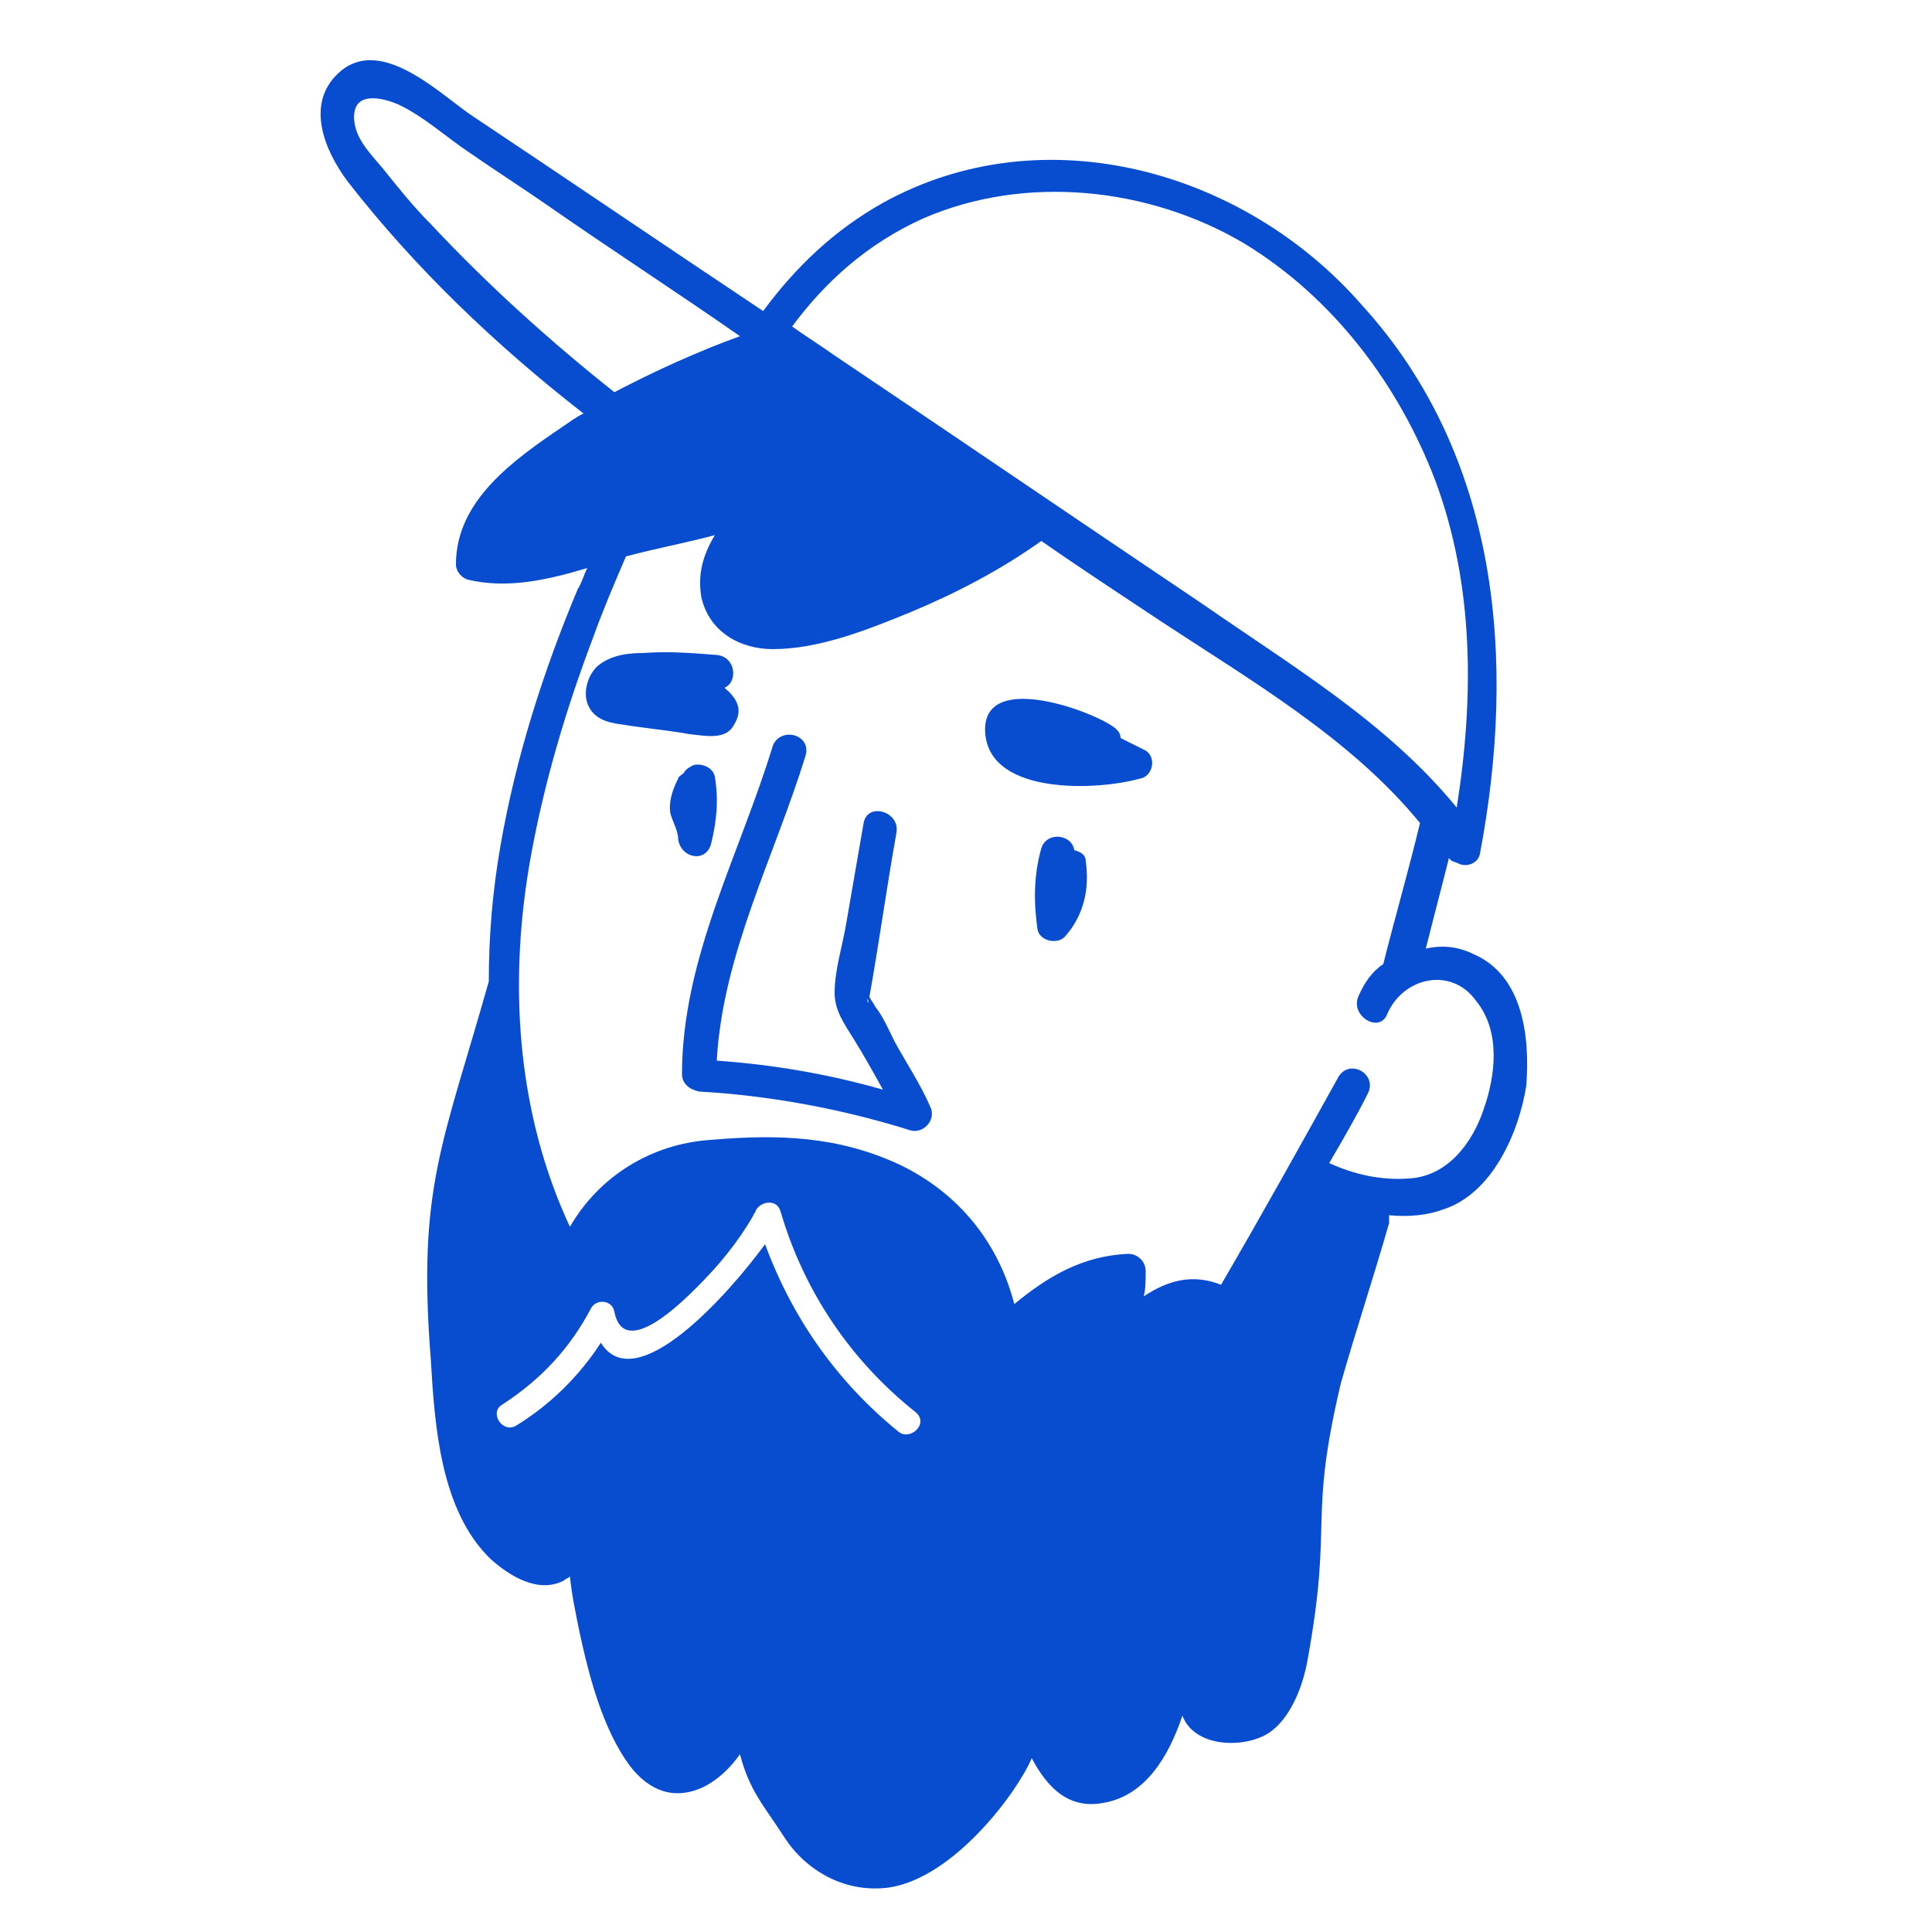  <svg xmlns="http://www.w3.org/2000/svg" viewBox="0 0 1200 1200">
  <path
    fill="#084CCF"
    d="m555.6 646.8c-3.602-7.199-7.199-15.602-12-21.602-1.199-2.398-2.398-3.602-3.602-6 6-33.602 10.801-68.398 16.801-102 2.398-13.199-18-19.199-20.398-6-3.602 20.398-7.199 42-10.801 62.398-2.398 14.398-7.199 28.801-7.199 43.199 0 10.801 6 19.199 12 28.801 6 9.602 12 20.398 18 31.199-33.602-9.602-68.398-15.602-103.2-18 3.602-66 36-127.2 55.199-189.6 3.602-13.199-15.602-18-20.398-6-20.398 67.199-56.398 132-56.398 204 0 6 4.801 9.602 10.801 10.801 43.199 2.398 88.801 10.801 130.8 24 7.199 2.398 15.602-4.801 13.199-13.199-6.008-14.398-15.605-28.797-22.805-41.996zm-16.801-26.402v0c1.199 1.203 0 4.801 0 0z"
  />
  <path
    fill="#084CCF"
    d="m667.2 528c-1.199-9.602-16.801-12-20.398-1.199-4.801 16.801-4.801 33.602-2.398 50.398 1.199 7.199 12 9.602 16.801 4.801 12-13.199 15.602-30 13.199-46.801-0.004-4.801-3.602-6-7.203-7.199z"
  />
  <path
    fill="#084CCF"
    d="m915.6 592.8c-9.602-4.801-19.199-6-30-3.602 4.801-19.199 9.602-37.199 14.398-56.398 1.199 2.398 3.602 2.398 6 3.602 4.801 2.398 12 0 13.199-6 22.801-120 12-247.2-73.199-340.8-73.199-84-198-118.8-297.6-63.602-30 16.801-54 39.602-74.398 67.199-61.199-40.801-121.2-81.602-182.4-122.4-20.398-14.398-56.398-49.199-81.602-25.199-20.398 19.199-8.398 48 6 67.199 42 54 92.398 102 146.4 144-4.801 2.398-9.602 6-13.199 8.398-30 20.398-66 45.602-66 85.199 0 4.801 3.602 8.398 7.199 9.602 25.199 6 50.398 0 74.398-7.199-2.398 4.801-3.602 9.602-6 13.199-21.602 51.602-38.398 104.4-48 159.6-4.801 27.602-7.199 55.199-7.199 84-28.801 102-44.398 128.4-36 235.2 2.398 40.801 6 93.602 37.199 123.6 12 10.801 30 21.602 45.602 13.199 1.199-1.199 2.398-1.199 3.602-2.398 1.199 12 3.602 22.801 6 34.801 6 27.602 14.398 60 31.199 82.801 12 15.602 27.602 21.602 45.602 13.199 9.602-4.801 16.801-12 22.801-20.398 6 22.801 14.398 31.199 27.602 51.602 13.199 20.398 37.199 34.801 64.801 31.199 40.801-6 80.398-60 88.801-80.398 9.602 18 22.801 32.398 45.602 27.602 25.199-4.801 39.602-28.801 48-54 7.199 19.199 36 20.398 51.602 12 13.199-7.199 22.801-26.398 26.398-48 15.602-86.398 0-84 20.398-170.4 9.602-33.602 20.398-66 30-99.602v-4.801c12 1.199 24 0 33.602-3.602 30-9.602 46.801-46.801 51.602-76.801 2.391-31.207-2.406-68.406-32.406-81.605zm-342-457.2c63.602-27.602 140.4-19.199 199.2 15.602 55.199 33.602 96 87.602 118.8 147.6 24 64.801 24 134.4 13.199 202.8-43.199-52.801-102-87.602-157.2-126-76.801-51.602-152.4-103.2-229.2-154.8-8.398-6-18-12-26.398-18 20.395-27.605 46.797-51.605 81.598-67.203zm-306 3.598c-10.801-10.801-20.398-22.801-30-34.801-6-7.199-14.398-15.602-16.801-25.199-1.199-4.801-1.199-8.398 0-12 3.602-9.602 18-6 26.398-2.398 15.602 7.199 30 20.398 44.398 30 15.602 10.801 32.398 21.602 48 32.398 39.602 27.602 80.398 54 120 81.602-26.398 9.602-52.801 21.602-78 34.801-40.797-32.402-79.199-67.203-114-104.4zm290.4 750c-38.398-31.199-66-70.801-82.801-116.4-22.801 31.199-80.398 96-102 61.199-13.199 20.398-31.199 38.398-52.801 51.602-8.398 4.801-16.801-8.398-8.398-13.199 24-15.602 42-34.801 55.199-60 3.602-6 13.199-4.801 14.398 2.398 6 30 42-6 51.602-15.602 13.199-13.199 25.199-27.602 34.801-44.398 0-1.199 1.199-1.199 1.199-2.398 2.398-6 13.199-8.398 15.602 0 14.398 49.199 43.199 92.398 84 124.8 8.398 7.195-3.602 17.996-10.801 11.996zm363.6-200.4c-7.199 21.602-22.801 42-46.801 43.199-16.801 1.199-33.602-2.398-49.199-9.602 8.398-14.398 16.801-28.801 24-43.199 6-12-10.801-21.602-18-10.801-24 43.199-48 86.398-73.199 129.6-18-7.199-33.602-2.398-48 7.199 1.199-4.801 1.199-9.602 1.199-15.602s-4.801-10.801-10.801-10.801c-28.801 1.199-50.398 14.398-70.801 31.199-9.602-37.199-33.602-68.398-70.801-86.398-38.398-18-75.602-19.199-117.6-15.602-37.199 2.398-69.602 22.801-87.602 54-33.602-72-38.398-153.6-24-231.6 8.398-45.602 21.602-90 38.398-134.4 6-16.801 13.199-33.602 20.398-50.398 18-4.801 37.199-8.398 55.199-13.199-7.199 12-10.801 24-8.398 38.398 4.801 21.602 24 32.398 44.398 32.398 28.801 0 58.801-12 85.199-22.801 28.801-12 56.398-26.398 81.602-44.398 24 16.801 48 32.398 73.199 49.199 56.398 37.199 118.8 73.199 162 126-7.199 30-15.602 58.801-22.801 87.602-7.199 4.801-12 12-15.602 20.398-4.801 12 13.199 22.801 18 10.801 9.602-22.801 39.602-30 55.199-8.398 15.609 19.203 12.012 46.801 4.812 67.203z"
  />
  <path
    fill="#084CCF"
    d="m710.4 465.6c-4.801-2.398-9.602-4.801-14.398-7.199 0-2.398-1.199-4.801-4.801-7.199-15.602-10.801-82.801-34.801-79.199 4.801 3.602 38.398 70.801 34.801 96 27.602 8.398-1.207 10.801-14.406 2.398-18.004z"
  />
  <path
    fill="#084CCF"
    d="m441.6 524.4c3.602-14.398 4.801-27.602 2.398-42-1.199-6-8.398-8.398-13.199-7.199-2.398 1.199-4.801 2.398-6 4.801-1.199 1.199-3.602 2.398-3.602 3.602-3.602 7.199-6 14.398-4.801 21.602 1.199 4.801 4.801 10.801 4.801 15.602 1.199 11.996 16.801 15.594 20.402 3.594z"
  />
  <path
    fill="#084CCF"
    d="m456 450c6-9.602 1.199-16.801-6-22.801 8.398-3.602 7.199-19.199-4.801-20.398-15.602-1.199-30-2.398-45.602-1.199-9.602 0-20.398 1.199-28.801 8.398-6 6-8.398 15.602-6 22.801 3.602 9.602 12 12 21.602 13.199 14.398 2.398 28.801 3.602 42 6 10.801 1.199 22.801 3.602 27.602-6z"
  />
</svg>